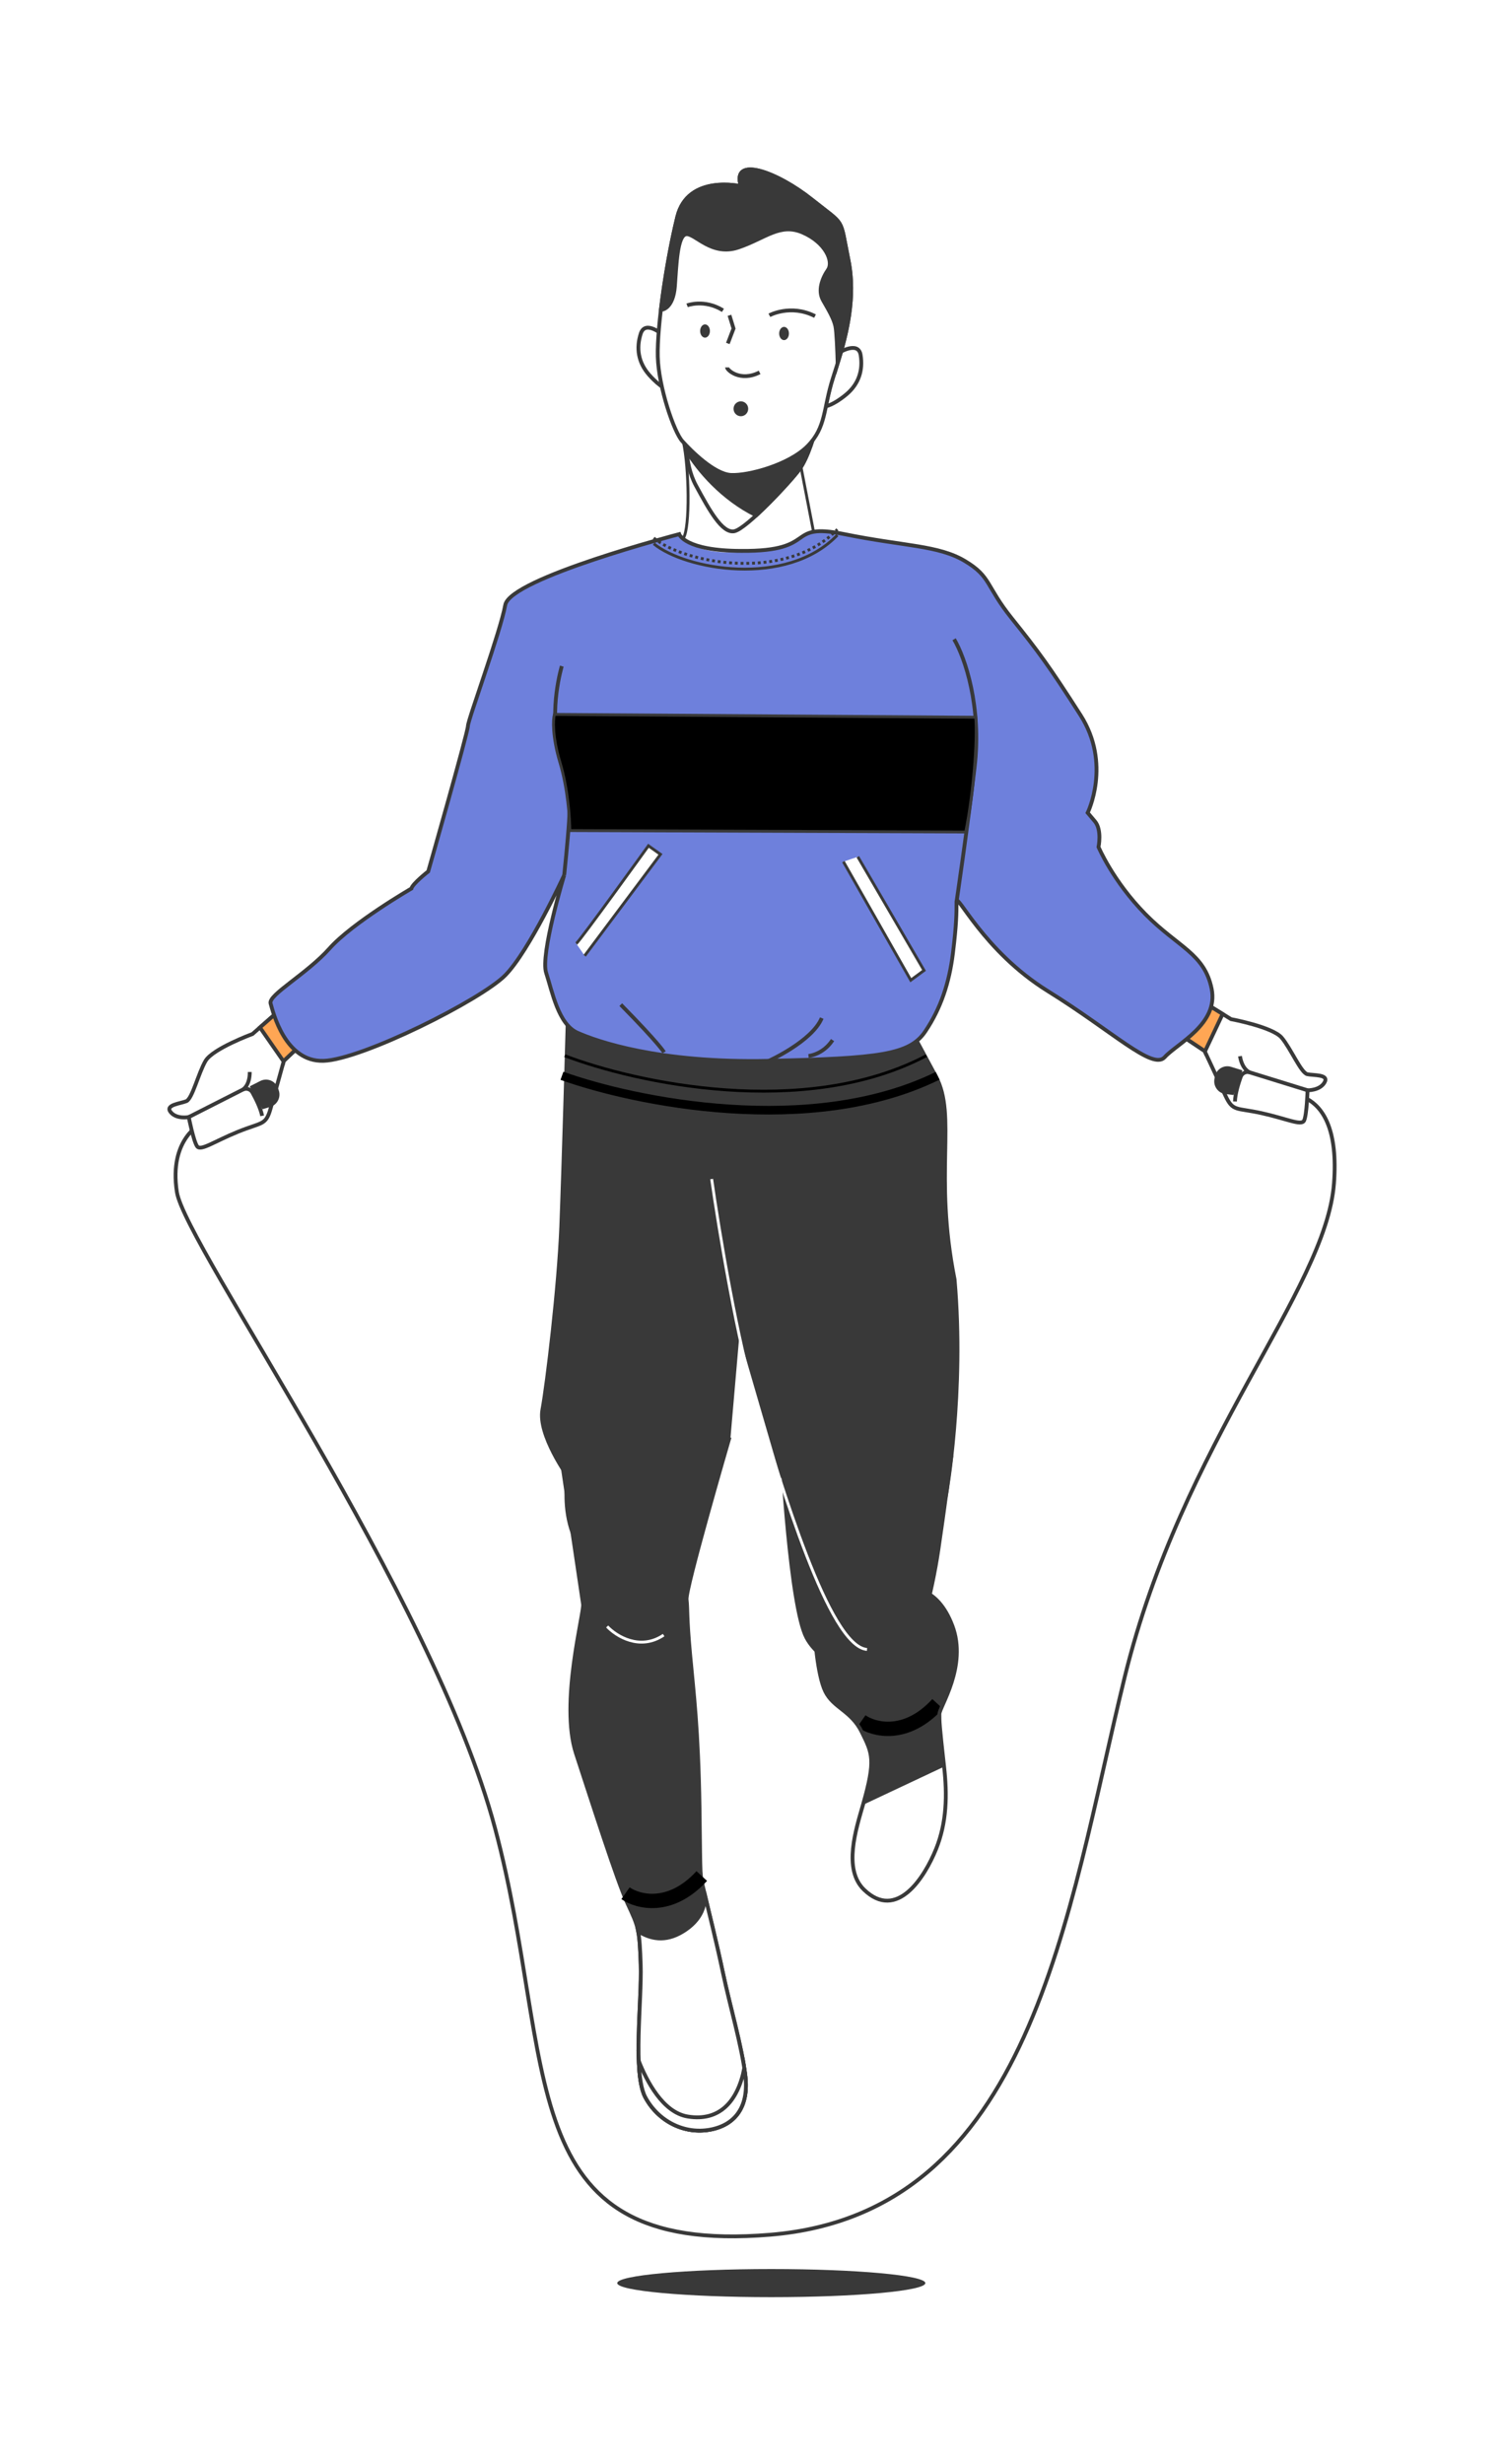 <svg width="524" height="858" viewBox="0 0 524 858" fill="none" xmlns="http://www.w3.org/2000/svg">
<g filter="url(#filter0_d_2_427)">
<path d="M238.105 183.357C240.467 179.761 240.073 158.718 238.105 149.894C250.308 166.276 269.76 158.718 277.961 152.891L283.373 180.86C280.913 185.189 270.285 194.145 261.231 195.344C252.178 196.543 241.057 188.685 238.105 183.357Z" fill="white" stroke="#393939"/>
<path d="M322.39 791.104C322.39 793.807 298.363 796 268.725 796C239.087 796 215.059 793.807 215.059 791.104C215.059 788.401 239.087 786.207 268.725 786.207C298.363 786.207 322.39 788.401 322.39 791.104Z" fill="#393939"/>
<path d="M70.238 387.214C70.238 387.214 58.753 392.46 61.624 411.112C64.496 429.767 150.634 551.007 172.455 632.614C194.279 714.219 177.05 781.834 268.358 774.257C359.666 766.679 371.725 662.342 391.825 580.153C411.924 497.963 461.886 445.502 464.757 408.197C467.627 370.893 444.081 377.303 444.081 377.303" stroke="#393939" stroke-width="1.333" stroke-miterlimit="10"/>
<path d="M194.548 496.889C194.548 496.889 202.742 551.783 203.151 554.694C203.561 557.605 194.956 589.208 200.694 606.675C206.429 624.142 215.032 651.173 218.719 659.073C222.407 666.975 222.817 667.805 223.226 680.282C223.635 692.757 220.359 718.124 224.865 726.442C229.372 734.759 238.386 739.332 247.398 737.67C256.412 736.006 260.919 729.355 259.688 718.956C258.46 708.56 254.364 694.836 251.905 683.193C249.446 671.55 246.989 661.984 245.35 654.913C243.711 647.847 244.121 652.419 243.711 625.388C243.302 598.36 241.663 585.468 240.432 572.161C239.206 558.854 239.615 556.773 239.206 553.03C238.795 549.287 253.953 497.304 253.953 497.304L194.139 492.732L194.548 496.889Z" fill="#393939"/>
<path d="M194.548 496.889C194.548 496.889 202.742 551.783 203.151 554.694C203.561 557.605 194.956 589.208 200.694 606.675C206.429 624.142 215.032 651.173 218.719 659.073C222.407 666.975 222.817 667.805 223.226 680.282C223.635 692.757 220.359 718.124 224.865 726.442C229.372 734.759 238.386 739.332 247.398 737.67C256.412 736.006 260.919 729.355 259.688 718.956C258.46 708.56 254.364 694.836 251.905 683.193C249.446 671.55 246.989 661.984 245.35 654.913C243.711 647.847 244.121 652.419 243.711 625.388C243.302 598.36 241.663 585.468 240.432 572.161C239.206 558.854 239.615 556.773 239.206 553.03C238.795 549.287 253.953 497.304 253.953 497.304L194.139 492.732L194.548 496.889Z" stroke="#393939" stroke-width="1.333" stroke-miterlimit="10"/>
<path d="M217.931 655.333C222.196 658.33 233.48 661.326 244.502 649.34" stroke="black" stroke-width="5"/>
<path d="M259.689 718.957C258.46 708.561 254.362 694.834 251.906 683.191C249.447 671.548 246.988 661.984 245.351 654.914C245.351 654.914 247.399 662.814 237.974 668.635C231.711 672.509 226.539 671.222 222.326 668.589C222.843 671.231 223.037 674.504 223.227 680.281C223.636 692.758 220.359 718.123 224.864 726.44C229.371 734.76 238.385 739.332 247.399 737.67C256.412 736.006 260.917 729.353 259.689 718.957Z" fill="white"/>
<path d="M259.689 718.957C258.46 708.561 254.362 694.834 251.906 683.191C249.447 671.548 246.988 661.984 245.351 654.914C245.351 654.914 247.399 662.814 237.974 668.635C231.711 672.509 226.539 671.222 222.326 668.589C222.843 671.231 223.037 674.504 223.227 680.281C223.636 692.758 220.359 718.123 224.864 726.44C229.371 734.76 238.385 739.332 247.399 737.67C256.412 736.006 260.917 729.353 259.689 718.957Z" stroke="#393939" stroke-width="1.333" stroke-miterlimit="10"/>
<path d="M247.398 737.67C256.412 736.006 260.917 729.353 259.689 718.957C259.591 718.114 259.445 717.219 259.309 716.336C256.996 727.952 250.614 734.895 239.615 733.096C230.841 731.658 225.198 720.502 222.545 713.736C222.751 719.103 223.381 723.703 224.864 726.44C229.371 734.76 238.385 739.332 247.398 737.67Z" fill="white"/>
<path d="M247.398 737.67C256.412 736.006 260.917 729.353 259.689 718.957C259.591 718.114 259.445 717.219 259.309 716.336C256.996 727.952 250.614 734.895 239.615 733.096C230.841 731.658 225.198 720.502 222.545 713.736C222.751 719.103 223.381 723.703 224.864 726.44C229.371 734.76 238.385 739.332 247.398 737.67Z" stroke="#393939" stroke-width="1.333" stroke-miterlimit="10"/>
<path d="M283.86 564.674C283.86 564.674 284.682 579.228 287.55 585.052C290.417 590.873 296.562 591.705 300.249 599.191C303.936 606.676 305.167 608.755 300.66 624.558C298.27 632.936 293.648 646.989 301.041 654.11C312.47 665.118 322.149 649.8 326.126 639.95C329.866 630.682 330.035 621.075 328.927 611.249C327.288 596.695 327.288 595.448 327.288 592.952C327.288 590.458 337.122 576.317 331.795 562.178C326.471 548.042 317.046 549.286 317.046 549.286C317.046 549.286 288.367 543.882 283.86 564.674Z" fill="#393939"/>
<path d="M301.041 654.11C293.648 646.989 298.27 632.936 300.66 624.558L328.927 611.249C330.035 621.075 329.866 630.682 326.126 639.95C322.149 649.8 312.47 665.118 301.041 654.11Z" fill="white"/>
<path d="M300.103 595.399C304.367 598.396 315.652 601.393 326.674 589.406" stroke="black" stroke-width="5"/>
<path d="M283.86 564.674C283.86 564.674 284.682 579.228 287.55 585.052C290.417 590.873 296.562 591.705 300.249 599.191C303.936 606.676 305.167 608.755 300.66 624.558C298.27 632.936 293.648 646.989 301.041 654.11C312.47 665.118 322.149 649.8 326.126 639.95C329.866 630.682 330.035 621.075 328.927 611.249C327.288 596.695 327.288 595.448 327.288 592.952C327.288 590.458 337.122 576.317 331.795 562.178C326.471 548.042 317.046 549.286 317.046 549.286C317.046 549.286 288.367 543.882 283.86 564.674Z" stroke="#393939" stroke-width="1.333" stroke-miterlimit="10"/>
<path d="M272.39 501.464C272.39 501.464 275.257 555.524 280.993 566.339C286.73 577.15 305.575 582.557 312.539 577.982C319.505 573.405 324.831 549.702 326.879 535.98C328.927 522.256 331.386 503.543 331.386 503.543L272.39 501.464Z" fill="#393939"/>
<path d="M272.39 501.464C272.39 501.464 275.257 555.524 280.993 566.339C286.73 577.15 305.575 582.557 312.539 577.982C319.505 573.405 324.831 549.702 326.879 535.98C328.927 522.256 331.386 503.543 331.386 503.543L272.39 501.464Z" stroke="#393939" stroke-width="1.333" stroke-miterlimit="10"/>
<path d="M197.825 350.507C197.825 350.507 196.359 402.49 195.54 423.283C194.72 444.075 190.624 478.176 188.985 486.909C187.346 495.643 197.825 510.197 197.825 510.197C197.825 510.197 191.877 542.294 221.375 546.454C250.874 550.611 243.43 518.485 246.47 508.496L253.851 496.509L257.23 457.552L272.548 510.197C272.548 510.197 276.977 512.491 281.812 510.197C310.491 506.869 319.505 508.95 328.519 508.533C325.689 512.491 329.626 516.487 329.626 516.487C329.626 516.487 336.022 481.026 332.578 441.57C325.204 404.56 333.434 384.607 326.06 370.885L318.685 357.163C318.685 357.163 261.739 360.074 240.844 359.656C219.948 359.242 200.692 351.756 200.692 351.756" fill="#393939"/>
<path d="M197.825 350.507C197.825 350.507 196.359 402.49 195.54 423.283C194.72 444.075 190.624 478.176 188.985 486.909C187.346 495.643 197.825 510.197 197.825 510.197C197.825 510.197 191.877 542.294 221.375 546.454C250.874 550.611 243.43 518.485 246.47 508.496L253.851 496.509L257.23 457.552L272.548 510.197C272.548 510.197 276.977 512.491 281.812 510.197C310.491 506.869 319.505 508.95 328.519 508.533C325.689 512.491 329.626 516.487 329.626 516.487C329.626 516.487 336.022 481.026 332.578 441.57C325.204 404.56 333.434 384.607 326.06 370.885L318.685 357.163C318.685 357.163 261.739 360.074 240.844 359.656C219.948 359.242 200.692 351.756 200.692 351.756" stroke="#393939" stroke-width="1.333" stroke-miterlimit="10"/>
<path d="M97.206 347.998L87.981 356.084C87.981 356.084 74.145 361.19 71.63 365.445C69.115 369.703 67.017 378.64 64.923 379.491C62.825 380.342 57.375 380.766 59.471 383.321C61.567 385.876 65.759 385.023 65.759 385.023C65.759 385.023 67.438 393.535 68.696 395.235C69.954 396.939 74.565 393.535 82.951 390.129C91.337 386.725 92.594 388.001 94.271 382.044C95.948 376.087 98.882 365.445 98.882 365.445L104.753 359.914L97.206 347.998Z" fill="white"/>
<path d="M97.206 347.998L87.981 356.084C87.981 356.084 74.145 361.19 71.63 365.445C69.115 369.703 67.017 378.64 64.923 379.491C62.825 380.342 57.375 380.766 59.471 383.321C61.567 385.876 65.759 385.023 65.759 385.023C65.759 385.023 67.438 393.535 68.696 395.235C69.954 396.939 74.565 393.535 82.951 390.129C91.337 386.725 92.594 388.001 94.271 382.044C95.948 376.087 98.882 365.445 98.882 365.445L104.753 359.914L97.206 347.998Z" stroke="#393939" stroke-width="1.333" stroke-miterlimit="10"/>
<path d="M97.206 347.998L90.567 353.817L98.818 365.681C98.855 365.543 98.882 365.446 98.882 365.446L104.753 359.914L97.206 347.998Z" fill="#FFA654"/>
<path d="M97.206 347.998L90.567 353.817L98.818 365.681C98.855 365.543 98.882 365.446 98.882 365.446L104.753 359.914L97.206 347.998Z" stroke="#393939" stroke-width="1.333" stroke-miterlimit="10"/>
<path d="M65.76 385.023L84.616 375.453C85.823 374.841 87.29 375.285 87.955 376.479C89.133 378.598 90.81 381.933 91.335 384.598" stroke="#393939" stroke-width="1.333" stroke-miterlimit="10"/>
<path d="M87.928 374.61L91.001 373.05C92.988 372.041 95.399 372.997 96.185 375.108L96.454 375.828C97.226 377.898 96.102 380.197 94.012 380.826L91.774 381.499L87.928 374.61Z" fill="#393939"/>
<path d="M87.928 374.61L91.001 373.05C92.988 372.041 95.399 372.997 96.185 375.108L96.454 375.828C97.226 377.898 96.102 380.197 94.012 380.826L91.774 381.499L87.928 374.61Z" stroke="#393939" stroke-width="1.333" stroke-miterlimit="10"/>
<path d="M84.616 375.453C84.616 375.453 87.023 374.149 87.023 369.327" stroke="#393939" stroke-width="1.333" stroke-miterlimit="10"/>
<path d="M418.471 344.512L428.894 350.924C428.894 350.924 443.372 353.619 446.553 357.389C449.731 361.159 453.268 369.616 455.475 370.101C457.681 370.586 463.125 370.084 461.477 372.957C459.829 375.827 455.556 375.698 455.556 375.698C455.556 375.698 455.3 384.373 454.338 386.266C453.379 388.156 448.271 385.58 439.445 383.641C430.617 381.704 429.587 383.175 426.955 377.584C424.325 371.994 419.682 362 419.682 362L412.986 357.537L418.471 344.512Z" fill="white"/>
<path d="M418.471 344.512L428.894 350.924C428.894 350.924 443.372 353.619 446.553 357.389C449.731 361.159 453.268 369.616 455.475 370.101C457.681 370.586 463.125 370.084 461.477 372.957C459.829 375.827 455.556 375.698 455.556 375.698C455.556 375.698 455.3 384.373 454.338 386.266C453.379 388.156 448.271 385.58 439.445 383.641C430.617 381.704 429.587 383.175 426.955 377.584C424.325 371.994 419.682 362 419.682 362L412.986 357.537L418.471 344.512Z" stroke="#393939" stroke-width="1.333" stroke-miterlimit="10"/>
<path d="M418.471 344.512L425.97 349.127L419.784 362.218C419.724 362.091 419.682 362 419.682 362L412.986 357.538L418.471 344.512Z" fill="#FFA654"/>
<path d="M418.471 344.512L425.97 349.127L419.784 362.218C419.724 362.091 419.682 362 419.682 362L412.986 357.538L418.471 344.512Z" stroke="#393939" stroke-width="1.333" stroke-miterlimit="10"/>
<path d="M455.557 375.699L435.394 369.455C434.103 369.052 432.728 369.742 432.269 371.03C431.454 373.318 430.349 376.889 430.269 379.607" stroke="#393939" stroke-width="1.333" stroke-miterlimit="10"/>
<path d="M431.988 369.181L428.703 368.165C426.576 367.505 424.357 368.857 423.93 371.07L423.781 371.825C423.36 373.995 424.845 376.074 427.01 376.339L429.327 376.624L431.988 369.181Z" fill="#393939"/>
<path d="M431.988 369.181L428.703 368.165C426.576 367.505 424.357 368.857 423.93 371.07L423.781 371.825C423.36 373.995 424.845 376.074 427.01 376.339L429.327 376.624L431.988 369.181Z" stroke="#393939" stroke-width="1.333" stroke-miterlimit="10"/>
<path d="M435.394 369.454C435.394 369.454 432.806 368.576 432.013 363.821" stroke="#393939" stroke-width="1.333" stroke-miterlimit="10"/>
<path d="M236.629 182.026C236.629 182.026 177.704 197.346 176.027 206.709C174.35 216.07 163.03 246.712 163.03 248.84C163.03 250.967 149.194 299.483 149.194 299.483C149.194 299.483 143.744 303.74 143.325 305.442C143.325 305.442 122.78 317.356 114.816 326.296C106.849 335.231 93.432 342.465 94.271 345.445C95.109 348.424 99.301 365.872 112.718 365.446C126.134 365.023 167.643 344.169 176.027 335.657C184.413 327.145 196.572 300.759 196.572 300.759C196.572 300.759 188.186 328.423 190.284 334.806C192.38 341.19 194.476 352.681 201.183 355.659C207.892 358.638 229.276 366.297 267.848 365.446C306.42 364.597 316.903 363.319 322.352 355.234C327.804 347.147 330.738 338.212 331.996 327.998C333.253 317.781 333.253 313.954 333.253 310.122C333.253 306.293 342.476 327.145 365.119 341.19C387.757 355.234 401.595 368.85 405.787 364.17C409.979 359.489 424.655 352.681 422.14 340.339C419.623 327.998 410.4 325.87 399.08 314.377C387.757 302.889 382.727 290.973 382.727 290.973C382.727 290.973 383.987 285.014 381.469 282.035L378.952 279.055C378.952 279.055 387.338 262.032 376.437 245.01C365.538 227.986 361.763 222.88 352.539 211.389C343.316 199.899 345.412 196.92 336.19 191.389C326.965 185.855 316.637 186.281 295.675 182.026C274.711 177.771 285.696 188.604 258.279 188.352C240.073 189.351 236.629 182.026 236.629 182.026Z" fill="#6E80DC"/>
<path d="M236.629 182.026C236.629 182.026 177.704 197.346 176.027 206.709C174.35 216.07 163.03 246.712 163.03 248.84C163.03 250.967 149.194 299.483 149.194 299.483C149.194 299.483 143.744 303.74 143.325 305.442C143.325 305.442 122.78 317.356 114.816 326.296C106.849 335.231 93.432 342.465 94.271 345.445C95.109 348.424 99.301 365.872 112.718 365.446C126.134 365.023 167.643 344.169 176.027 335.657C184.413 327.145 196.572 300.759 196.572 300.759C196.572 300.759 188.186 328.423 190.284 334.806C192.38 341.19 194.476 352.681 201.183 355.659C207.892 358.638 229.276 366.297 267.848 365.446C306.42 364.597 316.903 363.319 322.352 355.234C327.804 347.147 330.738 338.212 331.996 327.998C333.253 317.781 333.253 313.954 333.253 310.122C333.253 306.293 342.476 327.145 365.119 341.19C387.757 355.234 401.595 368.85 405.787 364.17C409.979 359.489 424.655 352.681 422.14 340.339C419.623 327.998 410.4 325.87 399.08 314.377C387.757 302.889 382.727 290.973 382.727 290.973C382.727 290.973 383.987 285.014 381.469 282.035L378.952 279.055C378.952 279.055 387.338 262.032 376.437 245.01C365.538 227.986 361.763 222.88 352.539 211.389C343.316 199.899 345.412 196.92 336.19 191.389C326.965 185.855 315.16 186.281 294.198 182.026C273.234 177.771 285.696 188.105 258.279 187.853C238.597 187.853 236.629 182.026 236.629 182.026Z" stroke="#393939" stroke-width="1.333" stroke-miterlimit="10"/>
<path d="M333.254 310.123C333.254 310.123 337.027 284.589 339.544 263.309C342.059 242.03 336.188 225.008 332.416 218.625" stroke="#393939" stroke-width="1.333" stroke-miterlimit="10"/>
<path d="M195.733 227.986C195.733 227.986 191.122 243.306 194.895 256.076C198.668 268.841 198.668 275.225 198.248 282.035C197.829 288.844 196.572 300.76 196.572 300.76" stroke="#393939" stroke-width="1.333" stroke-miterlimit="10"/>
<path d="M200.765 324.592C202.022 323.741 225.921 290.545 225.921 290.545L230.113 293.526L203.699 328.849" fill="white"/>
<path d="M200.765 324.592C202.022 323.741 225.921 290.545 225.921 290.545L230.113 293.526L203.699 328.849" stroke="#393939" stroke-miterlimit="10"/>
<path d="M293.842 296.079L317.321 337.359L321.935 333.955L298.873 294.377" fill="white"/>
<path d="M293.842 296.079L317.321 337.359L321.935 333.955L298.873 294.377" stroke="#393939" stroke-miterlimit="10"/>
<path d="M231.371 362.467C231.371 362.467 229.694 359.49 216.278 345.87" stroke="#393939" stroke-width="1.333" stroke-miterlimit="10"/>
<path d="M267.848 365.446C267.848 365.446 282.941 358.638 286.297 350.552" stroke="#393939" stroke-width="1.333" stroke-miterlimit="10"/>
<path d="M281.683 363.745C281.683 363.745 286.713 363.319 290.069 358.213" stroke="#393939" stroke-width="1.333" stroke-miterlimit="10"/>
<path d="M239.389 146.717C239.389 146.717 237.969 156.802 242.511 165.155C247.054 173.51 251.594 181.866 255.853 181.002C260.109 180.138 275.438 163.715 278.558 159.393C281.68 155.072 283.951 146.429 283.951 146.429C283.951 146.429 257.838 159.393 239.389 146.717Z" fill="white"/>
<path d="M239.389 146.717C239.389 146.717 237.969 156.802 242.511 165.155C247.054 173.51 251.594 181.866 255.853 181.002C260.109 180.138 275.438 163.715 278.558 159.393C281.68 155.072 283.951 146.429 283.951 146.429C283.951 146.429 257.838 159.393 239.389 146.717Z" stroke="#393939" stroke-width="1.333" stroke-miterlimit="10"/>
<path d="M283.952 146.429C283.952 146.429 257.839 159.395 239.39 146.716C239.39 146.716 239.019 149.39 239.271 153.116C243.367 159.797 251.582 169.596 263.491 175.464C269.424 170.03 276.54 162.189 278.559 159.395C281.681 155.072 283.952 146.429 283.952 146.429Z" fill="#393939"/>
<path d="M283.952 146.429C283.952 146.429 257.839 159.395 239.39 146.716C239.39 146.716 239.019 149.39 239.271 153.116C243.367 159.797 251.582 169.596 263.491 175.464C269.424 170.03 276.54 162.189 278.559 159.395C281.681 155.072 283.952 146.429 283.952 146.429Z" stroke="#393939" stroke-width="1.333" stroke-miterlimit="10"/>
<path d="M231.189 112.831C231.189 112.831 224.865 107.181 223.247 112.175C221.631 117.169 222.298 122.228 226.227 126.631C230.154 131.034 232.636 131.712 232.636 131.712L231.189 112.831Z" fill="white"/>
<path d="M231.189 112.831C231.189 112.831 224.865 107.181 223.247 112.175C221.631 117.169 222.298 122.228 226.227 126.631C230.154 131.034 232.636 131.712 232.636 131.712L231.189 112.831Z" stroke="#393939" stroke-width="1.333" stroke-miterlimit="10"/>
<path d="M291.899 119.059C291.899 119.059 298.996 114.448 299.849 119.634C300.7 124.821 299.28 129.719 294.737 133.464C290.197 137.209 287.642 137.497 287.642 137.497L291.899 119.059Z" fill="white"/>
<path d="M291.899 119.059C291.899 119.059 298.996 114.448 299.849 119.634C300.7 124.821 299.28 129.719 294.737 133.464C290.197 137.209 287.642 137.497 287.642 137.497L291.899 119.059Z" stroke="#393939" stroke-width="1.333" stroke-miterlimit="10"/>
<path d="M258.123 60.86C258.123 60.86 239.672 56.537 235.982 71.52C232.293 86.502 228.887 109.551 229.171 120.212C229.454 130.87 234.848 146.428 237.686 149.597C240.525 152.768 248.756 161.121 254.717 161.411C260.677 161.699 274.87 157.952 281.397 151.326C287.925 144.7 286.791 138.362 290.196 127.701C293.604 117.043 298.712 101.771 295.59 86.502C292.468 71.233 294.739 74.977 282.818 65.47C270.897 55.963 254.717 49.913 258.123 60.86Z" fill="white"/>
<path d="M258.123 60.86C258.123 60.86 239.672 56.537 235.982 71.52C232.293 86.502 228.887 109.551 229.171 120.212C229.454 130.87 234.848 146.428 237.686 149.597C240.525 152.768 248.756 161.121 254.717 161.411C260.677 161.699 274.87 157.952 281.397 151.326C287.925 144.7 286.791 138.362 290.196 127.701C293.604 117.043 298.712 101.771 295.59 86.502C292.468 71.233 294.739 74.977 282.818 65.47C270.897 55.963 254.717 49.913 258.123 60.86Z" stroke="#393939" stroke-width="1.333" stroke-miterlimit="10"/>
<path d="M295.59 86.501C292.468 71.232 294.739 74.977 282.818 65.47C270.897 55.963 254.717 49.913 258.123 60.859C258.123 60.859 239.672 56.539 235.982 71.52C233.688 80.837 231.504 93.271 230.249 103.907L230.875 103.788C230.875 103.788 234.564 103.212 235.131 95.721C235.699 88.231 235.982 77.858 239.106 77.57C242.228 77.282 247.905 85.35 257.272 82.179C266.638 79.01 271.747 73.535 279.696 76.994C287.642 80.451 290.482 87.077 288.495 89.958C286.507 92.84 284.803 97.162 286.791 100.619C288.776 104.076 290.482 106.957 291.047 109.551C291.471 111.483 291.736 118.863 291.844 122.489C294.974 112.358 298.236 99.436 295.59 86.501Z" fill="#393939"/>
<path d="M295.59 86.501C292.468 71.232 294.739 74.977 282.818 65.47C270.897 55.963 254.717 49.913 258.123 60.859C258.123 60.859 239.672 56.539 235.982 71.52C233.688 80.837 231.504 93.271 230.249 103.907L230.875 103.788C230.875 103.788 234.564 103.212 235.131 95.721C235.699 88.231 235.982 77.858 239.106 77.57C242.228 77.282 247.905 85.35 257.272 82.179C266.638 79.01 271.747 73.535 279.696 76.994C287.642 80.451 290.482 87.077 288.495 89.958C286.507 92.84 284.803 97.162 286.791 100.619C288.776 104.076 290.482 106.957 291.047 109.551C291.471 111.483 291.736 118.863 291.844 122.489C294.974 112.358 298.236 99.436 295.59 86.501V86.501Z" stroke="#393939" stroke-width="1.333" stroke-miterlimit="10"/>
<path d="M254.149 105.805L255.567 110.416L253.582 115.6" stroke="#393939" stroke-width="1.333" stroke-miterlimit="10"/>
<path d="M253.298 123.955C253.298 124.819 257.838 129.142 264.652 125.685" stroke="#393939" stroke-width="1.333" stroke-miterlimit="10"/>
<path d="M260.678 138.362C260.678 139.793 259.533 140.955 258.123 140.955C256.713 140.955 255.568 139.793 255.568 138.362C255.568 136.929 256.713 135.769 258.123 135.769C259.533 135.769 260.678 136.929 260.678 138.362Z" fill="#393939"/>
<path d="M247.337 111.279C247.337 112.551 246.573 113.584 245.635 113.584C244.692 113.584 243.931 112.551 243.931 111.279C243.931 110.007 244.692 108.974 245.635 108.974C246.573 108.974 247.337 110.007 247.337 111.279Z" fill="#393939"/>
<path d="M274.869 112.143C274.869 113.418 274.106 114.449 273.168 114.449C272.225 114.449 271.464 113.418 271.464 112.143C271.464 110.871 272.225 109.84 273.168 109.84C274.106 109.84 274.869 110.871 274.869 112.143Z" fill="#393939"/>
<path d="M239.389 102.348C239.389 102.348 245.35 100.044 251.878 104.077" stroke="#393939" stroke-width="1.333" stroke-miterlimit="10"/>
<path d="M268.058 105.805C268.058 105.805 275.439 101.772 283.952 106.093L268.058 105.805Z" fill="white"/>
<path d="M268.058 105.805C268.058 105.805 275.439 101.772 283.952 106.093" stroke="#393939" stroke-width="1.333" stroke-miterlimit="10"/>
<path d="M196.773 363.657C221.047 372.98 280.224 386.032 322.737 363.657" stroke="black"/>
<path d="M195.789 370.649C221.012 379.694 282.5 392.358 326.674 370.649" stroke="black" stroke-width="3" stroke-linejoin="round"/>
<path d="M247.946 406.609C250.406 423.923 257 463.946 263.692 485.522C272.056 512.492 288.786 569.428 302.071 570.427" stroke="white"/>
<path d="M211.535 562.436C214.651 565.766 222.95 571.026 231.216 565.433" stroke="white" stroke-linejoin="round"/>
<path d="M339.959 245.788L193.156 244.789C192.668 246.598 192.376 252.486 195.106 261.565C197.835 270.645 198.518 281.138 198.518 285.25L336.464 285.743C339.193 272.322 340.609 253.847 339.959 245.788Z" fill="black" stroke="#393939"/>
<path d="M227.772 185.355C238.597 194.345 274.025 200.838 291.738 182.358" stroke="#393939"/>
<path d="M227.772 183.357C238.597 192.347 274.025 198.84 291.738 180.361" stroke="#393939" stroke-dasharray="1 1"/>
</g>
<defs>
<filter id="filter0_d_2_427" x="-19" y="-19" width="562" height="897" filterUnits="userSpaceOnUse" color-interpolation-filters="sRGB">
<feFlood flood-opacity="0" result="BackgroundImageFix"/>
<feColorMatrix in="SourceAlpha" type="matrix" values="0 0 0 0 0 0 0 0 0 0 0 0 0 0 0 0 0 0 127 0" result="hardAlpha"/>
<feOffset dy="4"/>
<feGaussianBlur stdDeviation="29"/>
<feComposite in2="hardAlpha" operator="out"/>
<feColorMatrix type="matrix" values="0 0 0 0 0.671 0 0 0 0 0.671 0 0 0 0 0.671 0 0 0 0.21 0"/>
<feBlend mode="normal" in2="BackgroundImageFix" result="effect1_dropShadow_2_427"/>
<feBlend mode="normal" in="SourceGraphic" in2="effect1_dropShadow_2_427" result="shape"/>
</filter>
</defs>
</svg>
